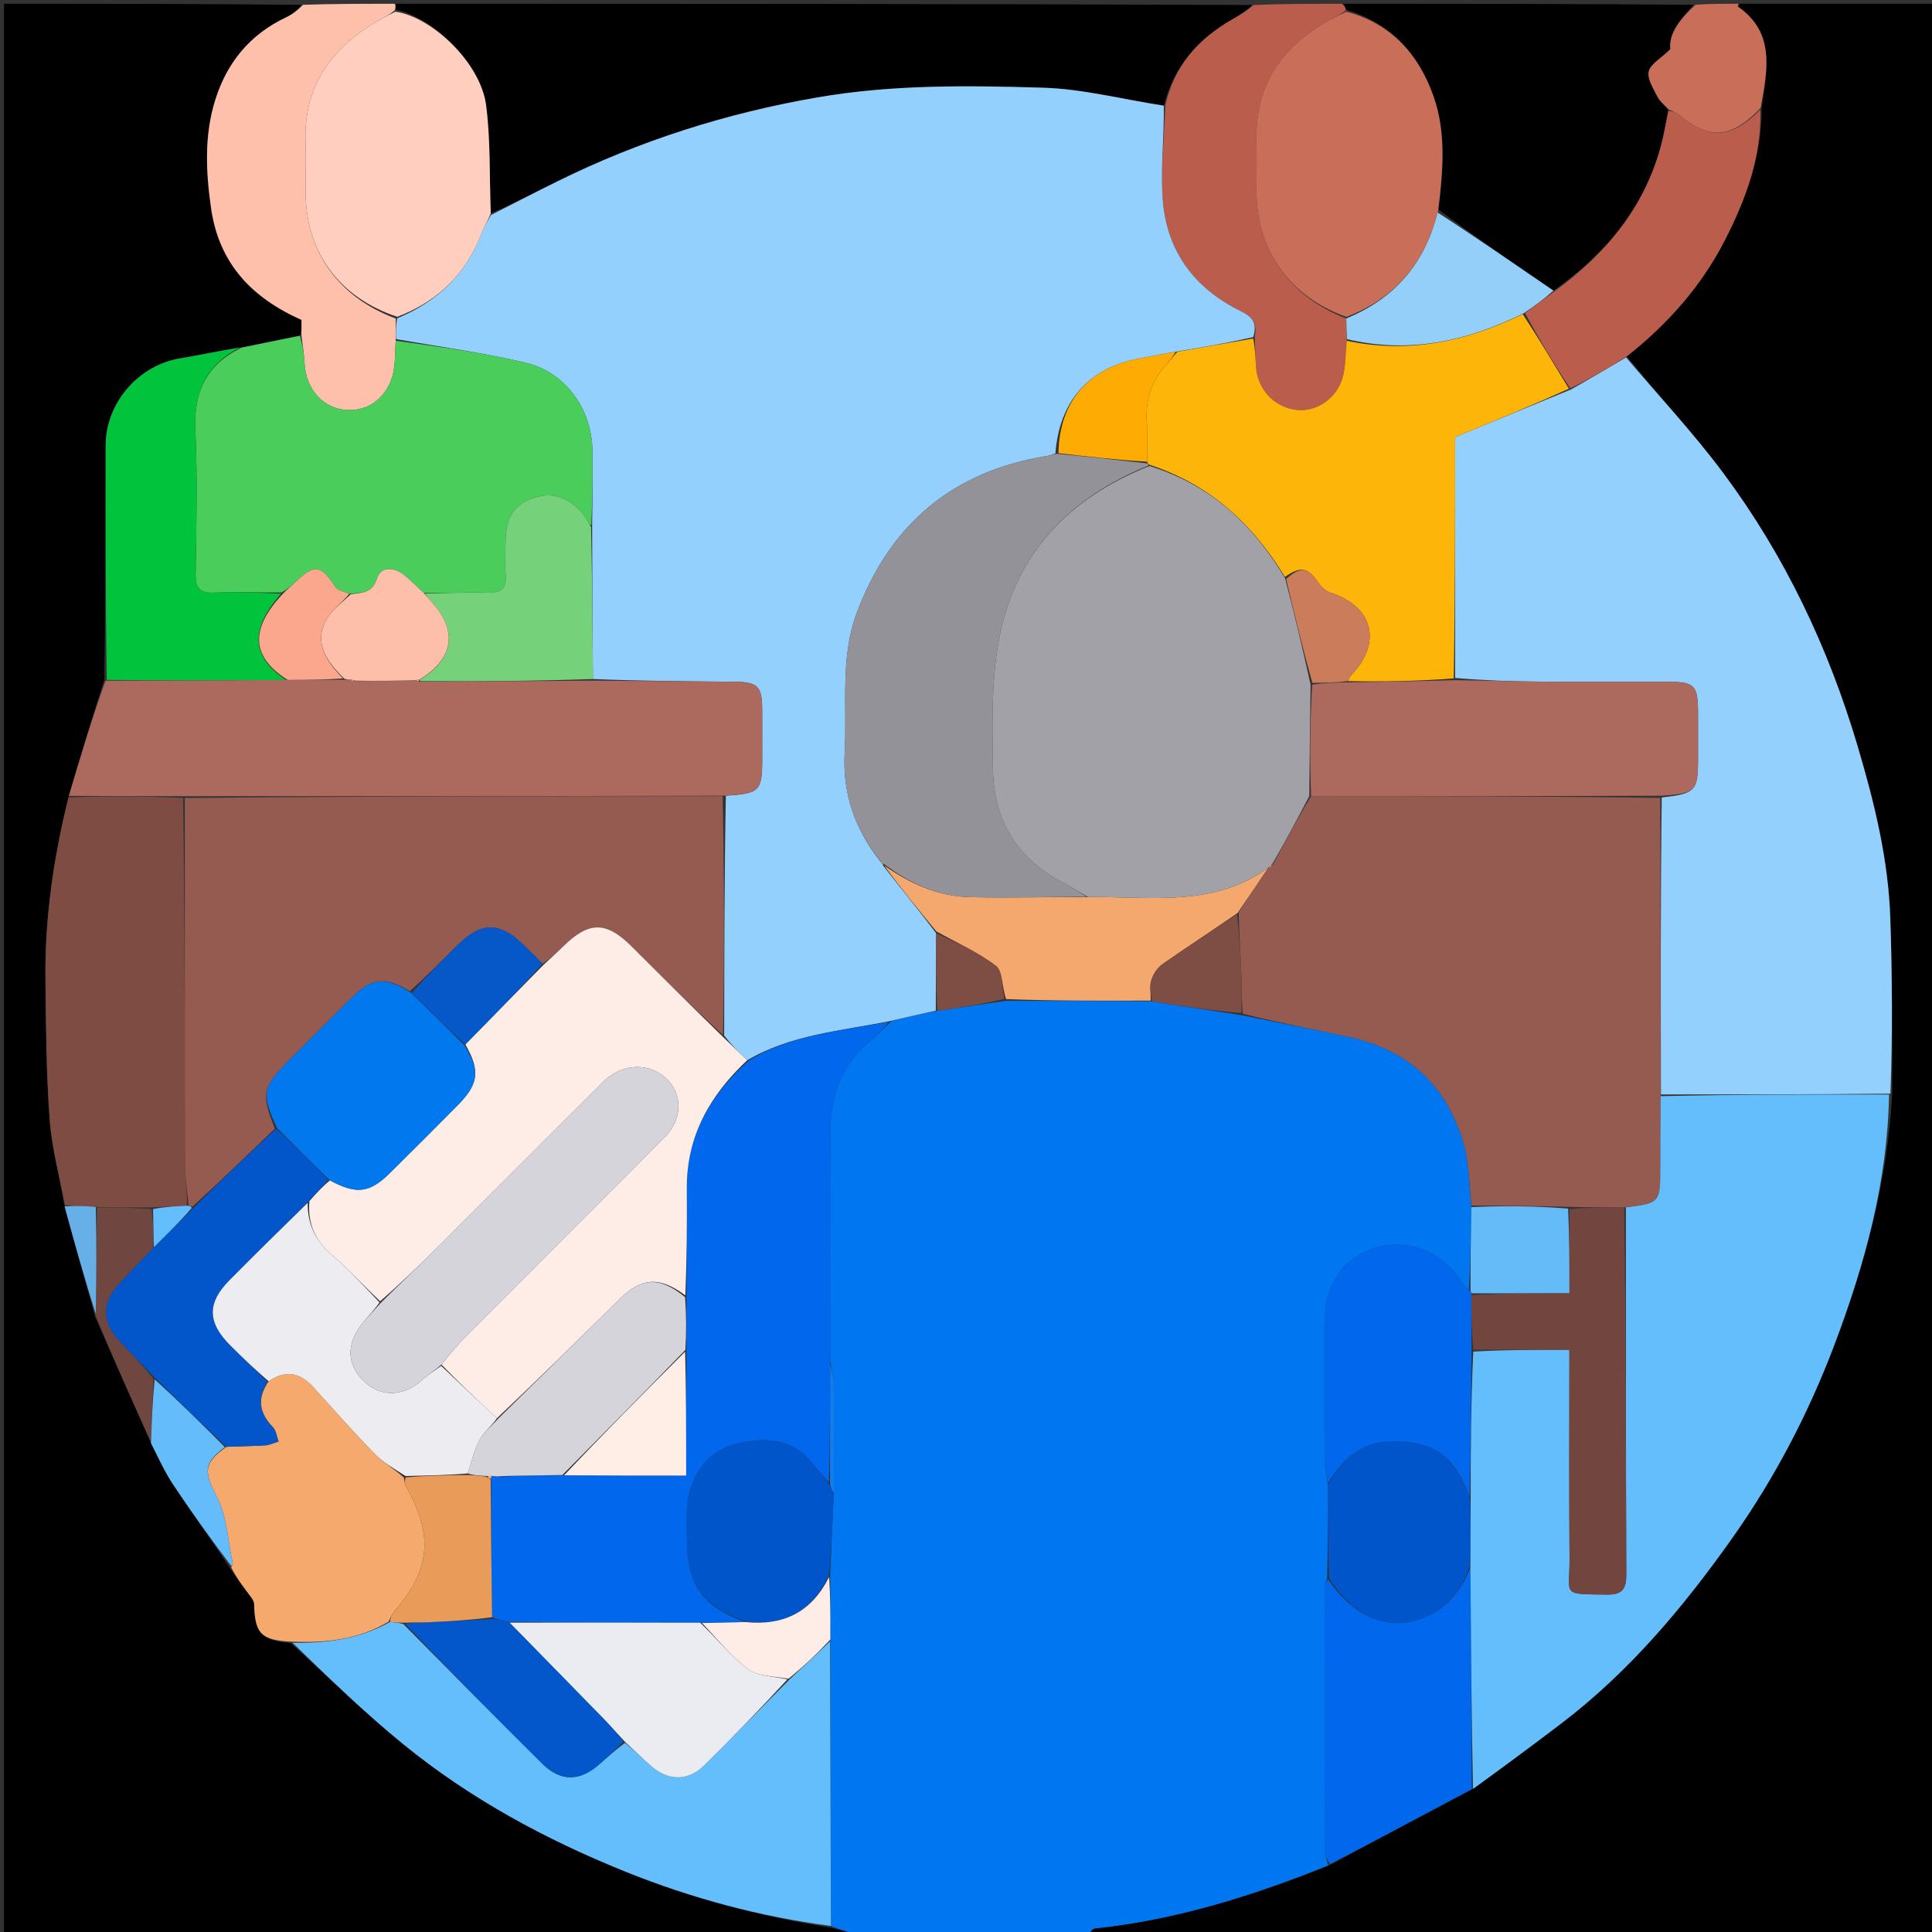 <svg version="1.1" id="Layer_1" xmlns="http://www.w3.org/2000/svg" xmlns:xlink="http://www.w3.org/1999/xlink" x="0px" y="0px"
	 width="100%" viewBox="0 0 512 512" enable-background="new 0 0 512 512" xml:space="preserve">
<rect x="0" y="0" width="512" height="512" fill="#333333" stroke="none"/>
<path fill="#0077F0" opacity="1" stroke="none" 
	d="
M288,513 
	C267.646,513 247.292,513 226.739,512.65 
	C224.439,511.817 222.337,511.334 220.206,510.393 
	C220.107,484.943 220.037,459.951 220.045,434.499 
	C220.09,428.584 220.058,423.129 220.007,417.267 
	C220.31,409.946 220.632,403.032 220.969,395.638 
	C220.988,385.688 221.048,376.217 220.955,366.748 
	C220.936,364.836 220.341,362.929 220.01,360.549 
	C220.005,340.262 219.957,320.445 220.022,300.628 
	C220.053,291.12 222.601,282.601 230.245,276.213 
	C232.257,274.532 234.062,272.603 236.273,270.579 
	C240.389,269.526 244.193,268.681 248.409,267.885 
	C254.606,267.011 260.392,266.09 266.632,265.235 
	C279.713,265.257 292.34,265.214 305.312,265.365 
	C313.446,266.687 321.235,267.814 329.377,269.107 
	C339.175,271.146 348.664,272.831 358.059,274.937 
	C373.552,278.41 383.601,288.056 387.925,303.204 
	C389.406,308.393 389.322,314.028 389.919,319.89 
	C389.784,327.548 389.682,334.777 389.284,341.894 
	C388.472,341.146 387.884,340.557 387.454,339.869 
	C382.432,331.831 373.341,328.127 364.705,330.628 
	C356.153,333.104 351.007,340.486 351.002,350.311 
	C350.995,362.63 350.958,374.948 351.044,387.266 
	C351.058,389.183 351.659,391.096 351.919,393.422 
	C351.883,401.885 351.914,409.937 351.699,418.323 
	C351.309,419.299 351.041,419.941 351.041,420.584 
	C351.013,443.842 350.993,467.1 351.05,490.358 
	C351.053,491.589 351.733,492.818 351.919,494.372 
	C331.855,502.502 311.586,508.846 290.21,511.082 
	C289.415,511.165 288.734,512.336 288,513 
z"/>
<path fill="#000000" opacity="1" stroke="none" 
	d="
M288.469,513 
	C288.734,512.336 289.415,511.165 290.21,511.082 
	C311.586,508.846 331.855,502.502 352.293,494.339 
	C365.235,487.373 377.624,480.764 390.368,474.08 
	C398.404,468.252 406.124,462.551 413.757,456.736 
	C431.833,442.964 446.233,425.787 459.246,407.346 
	C470.425,391.504 479.327,374.413 486.161,356.319 
	C494.223,334.974 500.229,313.09 501.461,289.852 
	C501.555,274.212 501.457,258.8 500.952,243.401 
	C500.438,227.736 496.707,212.621 492.268,197.67 
	C484.525,171.589 472.998,147.29 456.762,125.465 
	C448.786,114.742 439.58,104.933 431.127,94.445 
	C442.072,85.769 450.921,75.786 457.165,63.545 
	C462.721,52.652 466.882,41.416 466.872,28.552 
	C468.409,18.435 470.493,8.592 460.493,1.696 
	C460.662,1.464 460.831,1.232 461,1 
	C478.324,1 495.647,1 512.978,1 
	C512.986,171.562 512.986,342.125 512.986,513 
	C438.313,513 363.625,513 288.469,513 
z"/>
<path fill="#000000" opacity="1" stroke="none" 
	d="
M220.236,510.851 
	C222.337,511.334 224.439,511.817 226.27,512.65 
	C151.04,513 76.08,513 1.06,513 
	C1.06,342.333 1.06,171.667 1.06,1 
	C27.091,1 53.077,1 79.854,1.277 
	C79.03,2.585 77.505,3.807 75.785,4.618 
	C66.253,9.113 60.142,16.582 57.049,26.479 
	C54.109,35.888 54.547,45.467 55.932,55.146 
	C58.032,69.815 66.692,78.889 79.896,84.78 
	C79.896,85.985 79.896,87.465 79.484,88.971 
	C74.032,90.052 68.992,91.105 63.542,92.093 
	C58,93.016 52.886,94.118 47.731,94.969 
	C36.675,96.795 28.017,106.81 28.002,118.008 
	C27.974,138.654 27.965,159.3 27.635,180.149 
	C24.293,190.54 21.266,200.728 18.149,211.318 
	C14.158,227.406 11.867,243.313 12.041,259.494 
	C12.175,271.896 12.252,284.324 13.161,296.682 
	C13.72,304.294 15.796,311.794 17.12,319.725 
	C19.775,329.586 22.502,339.066 25.203,348.935 
	C30.112,360.249 35.049,371.175 40.02,382.462 
	C41.985,386.374 43.666,390.09 45.895,393.443 
	C50.824,400.859 56.029,408.093 61.076,415.759 
	C62.859,418.478 64.708,420.822 66.496,423.212 
	C66.9,423.751 67.329,424.444 67.344,425.075 
	C67.523,432.928 69.207,434.72 77.098,435.463 
	C87.126,444.657 96.695,453.957 107.006,462.344 
	C124.702,476.737 144.619,487.493 165.746,496.007 
	C183.323,503.091 201.519,507.937 220.236,510.851 
z"/>
<path fill="#000000" opacity="1" stroke="none" 
	d="
M105,1 
	C180.354,1 255.708,1 331.758,1.329 
	C330.508,2.808 328.577,3.984 326.615,5.104 
	C317.528,10.295 311.076,17.524 308.425,28.001 
	C297.463,26.324 286.929,23.553 276.323,23.239 
	C256.401,22.65 236.458,22.38 216.577,25.822 
	C192.51,29.99 169.607,37.257 147.762,48.04 
	C141.85,50.958 135.998,53.998 130.064,56.515 
	C129.674,46.658 130.029,37.177 128.822,27.899 
	C127.351,16.592 114.433,4.459 104.936,2.578 
	C104.845,1.804 104.922,1.402 105,1 
z"/>
<path fill="#000000" opacity="1" stroke="none" 
	d="
M356,1 
	C386.688,1 417.375,1 448.844,1.271 
	C445.396,4.91 442.156,8.813 442.66,13.04 
	C440.07,15.564 437.34,17.017 436.93,18.96 
	C436.509,20.957 438.181,23.518 439.27,25.664 
	C439.914,26.935 441.203,27.879 442.121,29.384 
	C441.448,32.658 440.986,35.552 440.241,38.372 
	C435.862,54.953 425.576,67.262 411.681,77.019 
	C401.28,69.906 391.203,62.94 381.243,55.572 
	C382.434,45.185 383.286,35.08 379.876,25.468 
	C375.982,14.491 368.814,6.279 356.94,2.648 
	C356.521,1.903 356.26,1.452 356,1 
z"/>
<path fill="#FEBFAB" opacity="1" stroke="none" 
	d="
M104.531,1 
	C104.922,1.402 104.845,1.804 104.614,2.729 
	C103.421,3.777 102.364,4.269 101.346,4.832 
	C88.506,11.94 80.477,22.029 80.97,37.487 
	C81.114,41.973 80.988,46.468 80.994,50.959 
	C81.018,66.714 89.82,78.858 104.888,84.413 
	C104.877,86.505 104.911,88.181 104.862,90.296 
	C104.689,92.888 104.745,95.058 104.485,97.19 
	C103.633,104.172 98.699,108.796 92.392,108.669 
	C85.886,108.539 81.077,103.371 80.708,96.262 
	C80.581,93.815 80.175,91.383 79.896,88.944 
	C79.896,87.465 79.896,85.985 79.896,84.78 
	C66.692,78.889 58.032,69.815 55.932,55.146 
	C54.547,45.467 54.109,35.888 57.049,26.479 
	C60.142,16.582 66.253,9.113 75.785,4.618 
	C77.505,3.807 79.03,2.585 80.323,1.277 
	C88.021,1 96.042,1 104.531,1 
z"/>
<path fill="#BB5D4C" opacity="1" stroke="none" 
	d="
M355.531,1 
	C356.26,1.452 356.521,1.903 356.618,2.801 
	C355.119,3.92 353.759,4.551 352.449,5.272 
	C339.998,12.115 332.701,22.128 332.979,36.844 
	C333.067,41.498 332.988,46.155 332.994,50.811 
	C333.014,66.392 341.895,78.747 356.774,84.397 
	C356.797,86.5 356.877,88.185 356.904,90.311 
	C356.598,93.555 356.606,96.411 356.039,99.149 
	C354.811,105.082 349.397,109.149 343.813,108.653 
	C337.847,108.123 333.186,103.218 332.848,97.096 
	C332.711,94.615 332.608,92.132 332.517,89.269 
	C333.243,85.623 331.949,83.978 328.842,82.465 
	C316.57,76.484 309.142,66.558 308.137,52.878 
	C307.532,44.652 308.538,36.308 308.821,28.017 
	C311.076,17.524 317.528,10.295 326.615,5.104 
	C328.577,3.984 330.508,2.808 332.226,1.329 
	C339.688,1 347.375,1 355.531,1 
z"/>
<path fill="#C96E59" opacity="1" stroke="none" 
	d="
M442.202,28.971 
	C441.203,27.879 439.914,26.935 439.27,25.664 
	C438.181,23.518 436.509,20.957 436.93,18.96 
	C437.34,17.017 440.07,15.564 442.66,13.04 
	C442.156,8.813 445.396,4.91 449.313,1.271 
	C452.693,1 456.386,1 460.539,1 
	C460.831,1.232 460.662,1.464 460.493,1.696 
	C470.493,8.592 468.409,18.435 466.556,28.646 
	C458.712,36.827 453.06,37.118 444.772,30.327 
	C444.038,29.726 443.064,29.416 442.202,28.971 
z"/>
<path fill="#93D0FD" opacity="1" stroke="none" 
	d="
M308.425,28.001 
	C308.538,36.308 307.532,44.652 308.137,52.878 
	C309.142,66.558 316.57,76.484 328.842,82.465 
	C331.949,83.978 333.243,85.623 332.126,89.334 
	C325.138,90.927 318.568,92.075 311.598,93.207 
	C308.106,93.797 305.02,94.429 301.924,95.001 
	C288.503,97.479 280.741,106.349 279.689,120.188 
	C278.688,120.519 278.055,120.738 277.404,120.843 
	C252.528,124.849 235.883,138.871 227.08,162.331 
	C222.569,174.353 224.545,186.962 223.853,199.345 
	C223.244,210.252 226.477,219.613 233.246,228.22 
	C233.494,228.719 233.729,228.921 234.032,229.021 
	C234.036,228.993 233.981,228.978 233.992,229.335 
	C238.717,235.406 243.432,241.121 248.086,247.315 
	C248.016,254.476 248.006,261.156 247.996,267.836 
	C244.193,268.681 240.389,269.526 235.851,270.59 
	C222.585,273.261 209.619,274.17 198.014,280.981 
	C195.75,278.865 193.815,276.88 191.914,274.433 
	C191.954,252.978 191.96,231.983 192.362,210.868 
	C201.393,210.287 201.996,209.649 201.999,200.963 
	C202,196.797 202.013,192.632 201.995,188.466 
	C201.967,181.691 200.973,180.713 194.135,180.659 
	C181.813,180.561 169.49,180.463 157.132,179.95 
	C157.019,166.319 156.94,153.104 156.92,139.43 
	C156.992,132.342 157.14,125.71 156.988,119.084 
	C156.739,108.156 149.726,98.538 139.11,96.063 
	C127.851,93.438 116.344,91.88 104.945,89.856 
	C104.911,88.181 104.877,86.505 105.251,84.366 
	C116.437,79.703 123.778,72.147 127.837,61.326 
	C128.407,59.807 129.349,58.427 130.118,56.982 
	C135.998,53.998 141.85,50.958 147.762,48.04 
	C169.607,37.257 192.51,29.99 216.577,25.822 
	C236.458,22.38 256.401,22.65 276.323,23.239 
	C286.929,23.553 297.463,26.324 308.425,28.001 
z"/>
<path fill="#955B50" opacity="1" stroke="none" 
	d="
M389.952,319.46 
	C389.322,314.028 389.406,308.393 387.925,303.204 
	C383.601,288.056 373.552,278.41 358.059,274.937 
	C348.664,272.831 339.175,271.146 329.373,268.642 
	C329.016,264.887 329.116,261.757 328.991,258.637 
	C328.771,253.113 328.415,247.595 328.261,241.778 
	C330.949,237.654 333.491,233.827 336.013,229.998 
	C335.993,229.996 335.999,230.037 336.288,229.991 
	C336.82,229.64 337.062,229.336 337.527,228.793 
	C340.826,222.695 343.902,216.835 347.45,210.979 
	C378.602,210.984 409.284,210.986 439.979,211.458 
	C440.05,237.963 440.108,263.999 440.102,290.496 
	C440.025,297.109 440.006,303.262 440.002,309.415 
	C439.995,318.705 439.907,318.811 430.423,319.965 
	C425.294,319.968 420.622,319.969 415.58,319.812 
	C406.79,319.59 398.371,319.525 389.952,319.46 
z"/>
<path fill="#0167ED" opacity="1" stroke="none" 
	d="
M198.344,281.112 
	C209.619,274.17 222.585,273.261 235.54,270.799 
	C234.062,272.603 232.257,274.532 230.245,276.213 
	C222.601,282.601 220.053,291.12 220.022,300.628 
	C219.957,320.445 220.005,340.262 220.006,361.016 
	C219.981,372.327 219.957,382.702 219.657,392.888 
	C217.896,390.93 216.398,389.17 214.929,387.387 
	C209.745,381.099 202.666,380.962 195.773,382.461 
	C188.575,384.025 184.063,389.282 182.487,396.468 
	C181.755,399.805 182.029,403.384 182.018,406.855 
	C181.975,420.051 185.869,425.601 197.533,429.863 
	C193.393,429.993 189.708,430.053 185.559,430.035 
	C168.408,429.974 151.721,429.992 134.782,429.786 
	C133.186,429.386 131.844,429.211 130.407,428.572 
	C130.216,416.065 130.12,404.022 130.148,391.78 
	C130.272,391.581 130.374,391.125 130.657,391.15 
	C131.314,391.206 131.687,391.238 132.273,391.429 
	C133.299,391.482 134.113,391.376 135.39,391.191 
	C140.249,391.038 144.645,390.963 149.501,390.964 
	C160.549,391.04 171.137,391.04 181.842,391.04 
	C181.842,379.644 181.842,368.851 181.908,357.593 
	C181.928,352.73 181.881,348.331 181.911,343.474 
	C182.002,333.685 182.086,324.354 182.015,315.025 
	C181.907,301.022 188.212,290.158 198.344,281.112 
z"/>
<path fill="#65BEFC" opacity="1" stroke="none" 
	d="
M220.206,510.393 
	C201.519,507.937 183.323,503.091 165.746,496.007 
	C144.619,487.493 124.702,476.737 107.006,462.344 
	C96.695,453.957 87.126,444.657 77.556,435.368 
	C86.71,435.441 95.218,434.402 103.354,429.823 
	C104.732,429.959 105.733,430.031 106.9,430.401 
	C119.26,442.927 131.415,455.195 143.671,467.362 
	C148.497,472.153 153.564,472.156 158.666,467.688 
	C160.896,465.734 163.108,463.759 165.658,461.852 
	C168.163,463.944 170.293,466.029 172.524,467.999 
	C176.943,471.899 182.205,472.117 186.399,468.037 
	C194.119,460.527 201.563,452.733 209.411,444.896 
	C213.122,441.476 216.544,438.218 219.967,434.959 
	C220.037,459.951 220.107,484.943 220.206,510.393 
z"/>
<path fill="#0167ED" opacity="1" stroke="none" 
	d="
M390.013,474.155 
	C377.624,480.764 365.235,487.373 352.472,494.015 
	C351.733,492.818 351.053,491.589 351.05,490.358 
	C350.993,467.1 351.013,443.842 351.041,420.584 
	C351.041,419.941 351.309,419.299 351.959,418.54 
	C357.937,427.503 366.297,431.707 374.682,429.568 
	C382.471,427.581 386.973,422.225 389.667,415.413 
	C389.841,435.305 389.927,454.73 390.013,474.155 
z"/>
<path fill="#0167ED" opacity="1" stroke="none" 
	d="
M351.988,393.011 
	C351.659,391.096 351.058,389.183 351.044,387.266 
	C350.958,374.948 350.995,362.63 351.002,350.311 
	C351.007,340.486 356.153,333.104 364.705,330.628 
	C373.341,328.127 382.432,331.831 387.454,339.869 
	C387.884,340.557 388.472,341.146 389.403,342.066 
	C389.82,342.349 389.968,342.739 389.906,343.22 
	C389.904,348.364 389.963,353.027 389.963,358.175 
	C389.82,371.455 389.737,384.25 389.478,396.755 
	C385.554,385.833 379.956,381.899 368.958,381.961 
	C360.883,382.006 355.872,386.607 351.988,393.011 
z"/>
<path fill="#F4A86D" opacity="1" stroke="none" 
	d="
M336.033,230 
	C333.491,233.827 330.949,237.654 327.979,241.957 
	C321.028,246.777 314.444,251.036 308.032,255.539 
	C306.696,256.477 305.594,258.198 305.113,259.779 
	C304.608,261.437 304.979,263.362 304.967,265.17 
	C292.34,265.214 279.713,265.257 266.621,264.775 
	C265.478,261.414 265.739,257.353 263.943,255.98 
	C259.149,252.314 253.472,249.804 248.146,246.835 
	C243.432,241.121 238.717,235.406 234.339,229.376 
	C241.247,234.233 248.651,237.553 257.04,237.75 
	C267.34,237.992 277.653,237.691 288.427,237.715 
	C305,237.582 321.624,240.481 336.033,230 
z"/>
<path fill="#0055CA" opacity="1" stroke="none" 
	d="
M351.919,393.422 
	C355.872,386.607 360.883,382.006 368.958,381.961 
	C379.956,381.899 385.554,385.833 389.563,397.213 
	C389.743,403.623 389.661,409.285 389.579,414.947 
	C386.973,422.225 382.471,427.581 374.682,429.568 
	C366.297,431.707 357.937,427.503 352.205,418.206 
	C351.914,409.937 351.883,401.885 351.919,393.422 
z"/>
<path fill="#0055CA" opacity="1" stroke="none" 
	d="
M197.987,429.794 
	C185.869,425.601 181.975,420.051 182.018,406.855 
	C182.029,403.384 181.755,399.805 182.487,396.468 
	C184.063,389.282 188.575,384.025 195.773,382.461 
	C202.666,380.962 209.745,381.099 214.929,387.387 
	C216.398,389.17 217.896,390.93 219.68,393.217 
	C220.305,394.529 220.63,395.324 220.955,396.118 
	C220.632,403.032 220.31,409.946 219.724,417.486 
	C215.082,427.116 207.865,430.901 197.987,429.794 
z"/>
<path fill="#65BBF8" opacity="1" stroke="none" 
	d="
M389.968,342.739 
	C389.968,342.739 389.82,342.349 389.701,342.177 
	C389.682,334.777 389.784,327.548 389.919,319.89 
	C398.371,319.525 406.79,319.59 415.567,320.284 
	C415.924,327.999 415.924,335.086 415.924,342.739 
	C406.843,342.739 398.406,342.739 389.968,342.739 
z"/>
<path fill="#FEEDE6" opacity="1" stroke="none" 
	d="
M197.533,429.863 
	C207.865,430.901 215.082,427.116 219.743,417.893 
	C220.058,423.129 220.09,428.584 220.045,434.499 
	C216.544,438.218 213.122,441.476 208.964,444.88 
	C204.831,444.187 200.753,444.251 198.184,442.313 
	C193.646,438.889 190.027,434.247 186.023,430.114 
	C189.708,430.053 193.393,429.993 197.533,429.863 
z"/>
<path fill="#7E4D44" opacity="1" stroke="none" 
	d="
M305.312,265.365 
	C304.979,263.362 304.608,261.437 305.113,259.779 
	C305.594,258.198 306.696,256.477 308.032,255.539 
	C314.444,251.036 321.028,246.777 327.833,242.253 
	C328.415,247.595 328.771,253.113 328.991,258.637 
	C329.116,261.757 329.016,264.887 329.021,268.477 
	C321.235,267.814 313.446,266.687 305.312,265.365 
z"/>
<path fill="#7E4E44" opacity="1" stroke="none" 
	d="
M248.086,247.315 
	C253.472,249.804 259.149,252.314 263.943,255.98 
	C265.739,257.353 265.478,261.414 266.166,264.709 
	C260.392,266.09 254.606,267.011 248.409,267.885 
	C248.006,261.156 248.016,254.476 248.086,247.315 
z"/>
<path fill="#137CEF" opacity="1" stroke="none" 
	d="
M220.969,395.638 
	C220.63,395.324 220.305,394.529 219.957,393.406 
	C219.957,382.702 219.981,372.327 220.008,361.486 
	C220.341,362.929 220.936,364.836 220.955,366.748 
	C221.048,376.217 220.988,385.688 220.969,395.638 
z"/>
<path fill="#93D0FD" opacity="1" stroke="none" 
	d="
M440.166,290.035 
	C440.108,263.999 440.05,237.963 440.376,211.339 
	C449.379,210.29 449.996,209.642 449.999,201.03 
	C450.001,197.047 450.005,193.064 449.998,189.082 
	C449.985,181.541 449.162,180.676 441.81,180.663 
	C430.526,180.644 419.241,180.72 407.957,180.635 
	C400.506,180.579 393.057,180.31 385.617,179.66 
	C385.626,157.581 385.626,135.978 385.626,115.837 
	C396.499,111.343 406.263,107.308 416.377,103.185 
	C421.462,100.302 426.197,97.506 430.931,94.71 
	C439.58,104.933 448.786,114.742 456.762,125.465 
	C472.998,147.29 484.525,171.589 492.268,197.67 
	C496.707,212.621 500.438,227.736 500.952,243.401 
	C501.457,258.8 501.555,274.212 500.989,289.834 
	C480.152,290.045 460.159,290.04 440.166,290.035 
z"/>
<path fill="#65BEFC" opacity="1" stroke="none" 
	d="
M440.102,290.496 
	C460.159,290.04 480.152,290.045 500.618,290.068 
	C500.229,313.09 494.223,334.974 486.161,356.319 
	C479.327,374.413 470.425,391.504 459.246,407.346 
	C446.233,425.787 431.833,442.964 413.757,456.736 
	C406.124,462.551 398.404,468.252 390.368,474.08 
	C389.927,454.73 389.841,435.305 389.667,415.413 
	C389.661,409.285 389.743,403.623 389.739,397.503 
	C389.737,384.25 389.82,371.455 390.431,358.179 
	C399.178,357.697 407.397,357.697 415.904,357.697 
	C415.904,376.737 415.804,394.841 415.943,412.943 
	C416.02,422.997 413.473,422.421 425.965,422.584 
	C429.99,422.637 430.999,421.01 430.984,417.225 
	C430.855,384.804 430.894,352.383 430.882,319.962 
	C439.907,318.811 439.995,318.705 440.002,309.415 
	C440.006,303.262 440.025,297.109 440.102,290.496 
z"/>
<path fill="#BB5D4C" opacity="1" stroke="none" 
	d="
M431.127,94.445 
	C426.197,97.506 421.462,100.302 416.131,102.928 
	C411.65,96.231 407.765,89.703 404.155,82.957 
	C406.955,80.881 409.479,79.024 412.004,77.166 
	C425.576,67.262 435.862,54.953 440.241,38.372 
	C440.986,35.552 441.448,32.658 442.121,29.384 
	C443.064,29.416 444.038,29.726 444.772,30.327 
	C453.06,37.118 458.712,36.827 466.489,29.069 
	C466.882,41.416 462.721,52.652 457.165,63.545 
	C450.921,75.786 442.072,85.769 431.127,94.445 
z"/>
<path fill="#4BCD5C" opacity="1" stroke="none" 
	d="
M104.862,90.296 
	C116.344,91.88 127.851,93.438 139.11,96.063 
	C149.726,98.538 156.739,108.156 156.988,119.084 
	C157.14,125.71 156.992,132.342 156.704,139.191 
	C156.288,139.11 156.164,138.801 156.005,138.511 
	C153.087,133.207 147.77,130.358 142.992,131.531 
	C136.55,133.112 134.002,136.578 133.972,143.814 
	C133.961,146.639 133.77,149.481 134.004,152.287 
	C134.322,156.093 132.667,157.179 129.062,157.074 
	C123.59,156.914 118.105,157.209 112.335,157.153 
	C110.377,155.425 108.802,153.739 107.019,152.312 
	C104.418,150.23 100.88,150.171 99.965,153.162 
	C98.683,157.355 95.843,157.022 92.548,157.362 
	C91.07,156.733 89.521,156.522 88.947,155.66 
	C84.888,149.577 83.345,149.356 78.093,154.452 
	C77.153,155.364 76.107,156.166 74.634,157.02 
	C68.341,157.014 62.515,156.824 56.708,157.062 
	C53.004,157.214 51.795,155.917 51.847,152.212 
	C52.027,139.464 52.371,126.69 51.768,113.969 
	C51.286,103.79 54.804,96.591 63.952,92.158 
	C68.992,91.105 74.032,90.052 79.484,88.971 
	C80.175,91.383 80.581,93.815 80.708,96.262 
	C81.077,103.371 85.886,108.539 92.392,108.669 
	C98.699,108.796 103.633,104.172 104.485,97.19 
	C104.745,95.058 104.689,92.888 104.862,90.296 
z"/>
<path fill="#AC695D" opacity="1" stroke="none" 
	d="
M157.167,180.365 
	C169.49,180.463 181.813,180.561 194.135,180.659 
	C200.973,180.713 201.967,181.691 201.995,188.466 
	C202.013,192.632 202,196.797 201.999,200.963 
	C201.996,209.649 201.393,210.287 191.896,210.867 
	C143.685,210.994 96.336,211.003 48.52,210.994 
	C38.114,210.956 28.176,210.936 18.238,210.916 
	C21.266,200.728 24.293,190.54 27.977,180.382 
	C44.355,180.345 60.077,180.277 76.224,180.188 
	C81.449,180.144 86.247,180.121 91.345,180.136 
	C92.044,180.157 92.444,180.14 92.985,180.244 
	C93.125,180.364 93.471,180.478 93.471,180.478 
	C93.471,180.478 93.821,180.376 94.291,180.468 
	C99.928,180.478 105.094,180.395 110.403,180.426 
	C110.547,180.54 110.909,180.599 111.38,180.646 
	C126.957,180.583 142.062,180.474 157.167,180.365 
z"/>
<path fill="#7E4C42" opacity="1" stroke="none" 
	d="
M18.149,211.318 
	C28.176,210.936 38.114,210.956 48.519,211.462 
	C48.985,244.176 48.952,276.406 49.028,308.635 
	C49.037,312.25 49.658,315.863 49.533,319.522 
	C46.224,319.696 43.377,319.824 40.092,319.966 
	C35.007,319.991 30.36,320.001 25.383,319.851 
	C22.433,319.575 19.812,319.46 17.191,319.344 
	C15.796,311.794 13.72,304.294 13.161,296.682 
	C12.252,284.324 12.175,271.896 12.041,259.494 
	C11.867,243.313 14.158,227.406 18.149,211.318 
z"/>
<path fill="#F5A96D" opacity="1" stroke="none" 
	d="
M102.977,429.758 
	C95.218,434.402 86.71,435.441 77.431,435.064 
	C69.207,434.72 67.523,432.928 67.344,425.075 
	C67.329,424.444 66.9,423.751 66.496,423.212 
	C64.708,420.822 62.859,418.478 61.283,415.409 
	C61.583,414.541 61.699,414.367 61.668,414.225 
	C60.379,408.341 60.165,401.899 57.5,396.718 
	C54.149,390.203 53.668,387.9 60.006,383.422 
	C63.693,383.254 66.986,383.252 70.264,383.036 
	C71.468,382.956 72.637,382.367 73.822,382.01 
	C73.338,380.725 73.19,379.112 72.312,378.211 
	C68.684,374.489 68.051,370.588 71.192,366.049 
	C76.02,362.741 79.788,363.97 83.243,367.812 
	C88.541,373.704 93.812,379.628 99.339,385.301 
	C101.57,387.592 104.443,389.258 107.032,391.567 
	C107.211,392.556 107.263,393.254 107.571,393.809 
	C114.959,407.092 114.115,415.849 104.379,427.199 
	C103.76,427.922 103.438,428.899 102.977,429.758 
z"/>
<path fill="#02C43C" opacity="1" stroke="none" 
	d="
M75.799,180.21 
	C60.077,180.277 44.355,180.345 28.291,180.179 
	C27.965,159.3 27.974,138.654 28.002,118.008 
	C28.017,106.81 36.675,96.795 47.731,94.969 
	C52.886,94.118 58,93.016 63.542,92.093 
	C54.804,96.591 51.286,103.79 51.768,113.969 
	C52.371,126.69 52.027,139.464 51.847,152.212 
	C51.795,155.917 53.004,157.214 56.708,157.062 
	C62.515,156.824 68.341,157.014 74.512,157.341 
	C66.203,166.633 66.51,174.052 75.799,180.21 
z"/>
<path fill="#704740" opacity="1" stroke="none" 
	d="
M25.713,320.012 
	C30.36,320.001 35.007,319.991 40.121,320.439 
	C40.648,324.117 40.707,327.338 40.572,330.766 
	C37.528,333.952 34.651,336.906 31.832,339.914 
	C26.829,345.254 26.851,350.323 31.847,355.579 
	C34.802,358.687 37.753,361.798 40.675,365.38 
	C40.424,371.268 40.205,376.684 39.985,382.1 
	C35.049,371.175 30.112,360.249 25.329,348.588 
	C25.559,338.573 25.636,329.292 25.713,320.012 
z"/>
<path fill="#65BCFA" opacity="1" stroke="none" 
	d="
M40.02,382.462 
	C40.205,376.684 40.424,371.268 40.981,365.563 
	C47.415,371.35 53.51,377.426 59.605,383.502 
	C53.668,387.9 54.149,390.203 57.5,396.718 
	C60.165,401.899 60.379,408.341 61.668,414.225 
	C61.699,414.367 61.583,414.541 61.328,415.051 
	C56.029,408.093 50.824,400.859 45.895,393.443 
	C43.666,390.09 41.985,386.374 40.02,382.462 
z"/>
<path fill="#67B0E7" opacity="1" stroke="none" 
	d="
M25.383,319.851 
	C25.636,329.292 25.559,338.573 25.356,348.2 
	C22.502,339.066 19.775,329.586 17.12,319.725 
	C19.812,319.46 22.433,319.575 25.383,319.851 
z"/>
<path fill="#FFCEBF" opacity="1" stroke="none" 
	d="
M130.064,56.515 
	C129.349,58.427 128.407,59.807 127.837,61.326 
	C123.778,72.147 116.437,79.703 105.297,83.949 
	C89.82,78.858 81.018,66.714 80.994,50.959 
	C80.988,46.468 81.114,41.973 80.97,37.487 
	C80.477,22.029 88.506,11.94 101.346,4.832 
	C102.364,4.269 103.421,3.777 104.783,3.101 
	C114.433,4.459 127.351,16.592 128.822,27.899 
	C130.029,37.177 129.674,46.658 130.064,56.515 
z"/>
<path fill="#C96E59" opacity="1" stroke="none" 
	d="
M356.831,83.977 
	C341.895,78.747 333.014,66.392 332.994,50.811 
	C332.988,46.155 333.067,41.498 332.979,36.844 
	C332.701,22.128 339.998,12.115 352.449,5.272 
	C353.759,4.551 355.119,3.92 356.777,3.095 
	C368.814,6.279 375.982,14.491 379.876,25.468 
	C383.286,35.08 382.434,45.185 381.106,55.921 
	C377.543,69.909 369.636,79.098 356.831,83.977 
z"/>
<path fill="#94CFFA" opacity="1" stroke="none" 
	d="
M356.774,84.397 
	C369.636,79.098 377.543,69.909 380.989,56.324 
	C391.203,62.94 401.28,69.906 411.681,77.019 
	C409.479,79.024 406.955,80.881 403.816,83.014 
	C388.513,90.585 373.238,93.763 356.957,89.87 
	C356.877,88.185 356.797,86.5 356.774,84.397 
z"/>
<path fill="#FEB50A" opacity="1" stroke="none" 
	d="
M356.904,90.311 
	C373.238,93.763 388.513,90.585 403.541,83.233 
	C407.765,89.703 411.65,96.231 415.781,103.015 
	C406.263,107.308 396.499,111.343 385.626,115.837 
	C385.626,135.978 385.626,157.581 385.252,179.78 
	C375.665,180.525 366.452,180.673 357.247,180.499 
	C357.511,179.773 357.705,179.309 358.031,178.972 
	C366.399,170.321 363.922,160.67 352.508,157.027 
	C351.19,156.607 349.945,155.295 349.128,154.085 
	C346.612,150.359 344.577,150.035 340.515,152.89 
	C331.917,138.738 320.59,128.387 304.66,123.18 
	C304.288,122.972 304.139,122.888 303.992,122.35 
	C303.996,118.745 304.209,115.578 303.952,112.449 
	C303.496,106.905 304.627,101.922 308.259,97.615 
	C309.499,96.145 310.751,94.686 311.998,93.222 
	C318.568,92.075 325.138,90.927 332.099,89.715 
	C332.608,92.132 332.711,94.615 332.848,97.096 
	C333.186,103.218 337.847,108.123 343.813,108.653 
	C349.397,109.149 354.811,105.082 356.039,99.149 
	C356.606,96.411 356.598,93.555 356.904,90.311 
z"/>
<path fill="#955B51" opacity="1" stroke="none" 
	d="
M49.995,319.477 
	C49.658,315.863 49.037,312.25 49.028,308.635 
	C48.952,276.406 48.985,244.176 48.986,211.48 
	C96.336,211.003 143.685,210.994 191.499,210.986 
	C191.96,231.983 191.954,252.978 191.614,274.315 
	C183.303,266.697 175.335,258.727 167.342,250.781 
	C160.579,244.058 156.037,244.116 149.152,250.913 
	C147.506,252.538 145.771,254.072 143.814,255.392 
	C141.908,253.512 140.276,251.877 138.62,250.267 
	C132.504,244.318 127.532,244.281 121.514,250.211 
	C117.285,254.378 113.127,258.617 108.624,262.674 
	C102.288,258.851 98.601,259.144 93.705,263.933 
	C88.028,269.486 82.45,275.14 76.837,280.758 
	C69.472,288.13 69.142,289.775 72.837,299.113 
	C65.478,306.129 58.421,312.988 51.022,319.753 
	C50.452,319.598 50.224,319.537 49.995,319.477 
z"/>
<path fill="#FEEDE6" opacity="1" stroke="none" 
	d="
M144.077,255.648 
	C145.771,254.072 147.506,252.538 149.152,250.913 
	C156.037,244.116 160.579,244.058 167.342,250.781 
	C175.335,258.727 183.303,266.697 191.581,274.776 
	C193.815,276.88 195.75,278.865 198.014,280.981 
	C188.212,290.158 181.907,301.022 182.015,315.025 
	C182.086,324.354 182.002,333.685 181.625,343.296 
	C174.906,338.28 170.101,338.456 164.265,344.205 
	C153.506,354.803 142.748,365.403 131.701,375.84 
	C126.581,371.107 121.749,366.536 116.994,361.631 
	C119.266,358.828 121.349,356.245 123.678,353.907 
	C141.188,336.328 158.778,318.829 176.272,301.234 
	C181.94,295.533 180.556,287.131 173.586,283.799 
	C169.246,281.724 163.746,282.805 159.889,286.65 
	C145.148,301.347 130.461,316.096 115.713,330.786 
	C110.883,335.597 105.93,340.285 100.741,344.866 
	C96.3,340.637 92.347,336.345 87.951,332.569 
	C83.554,328.792 81.471,324.311 81.996,318.315 
	C83.776,316.258 85.412,314.487 87.427,312.807 
	C94.482,316.609 97.946,316.187 103.347,310.848 
	C109.377,304.886 115.375,298.891 121.336,292.861 
	C126.917,287.214 127.268,283.717 123.325,276.781 
	C130.402,269.589 137.239,262.619 144.077,255.648 
z"/>
<path fill="#929298" opacity="1" stroke="none" 
	d="
M303.99,122.805 
	C304.139,122.888 304.288,122.972 304.39,123.366 
	C283.28,131.887 269.182,146.71 264.84,168.952 
	C262.639,180.23 263,192.115 263.137,203.715 
	C263.297,217.197 269.434,227.576 281.73,233.901 
	C283.877,235.005 285.888,236.377 287.961,237.625 
	C277.653,237.691 267.34,237.992 257.04,237.75 
	C248.651,237.553 241.247,234.233 234.328,229.019 
	C233.981,228.978 234.036,228.993 233.925,228.818 
	C233.644,228.383 233.43,228.167 233.17,227.996 
	C226.477,219.613 223.244,210.252 223.853,199.345 
	C224.545,186.962 222.569,174.353 227.08,162.331 
	C235.883,138.871 252.528,124.849 277.404,120.843 
	C278.055,120.738 278.688,120.519 280.141,120.252 
	C288.631,121.036 296.311,121.92 303.99,122.805 
z"/>
<path fill="#76D27A" opacity="1" stroke="none" 
	d="
M157.132,179.95 
	C142.062,180.474 126.957,180.583 111.459,180.505 
	C111.066,180.318 111.197,180.02 111.535,179.985 
	C120.185,174.509 121.233,167.288 114.784,160.014 
	C114.02,159.152 113.343,158.213 112.625,157.31 
	C118.105,157.209 123.59,156.914 129.062,157.074 
	C132.667,157.179 134.322,156.093 134.004,152.287 
	C133.77,149.481 133.961,146.639 133.972,143.814 
	C134.002,136.578 136.55,133.112 142.992,131.531 
	C147.77,130.358 153.087,133.207 156.005,138.511 
	C156.164,138.801 156.288,139.11 156.645,139.649 
	C156.94,153.104 157.019,166.319 157.132,179.95 
z"/>
<path fill="#FEAB03" opacity="1" stroke="none" 
	d="
M303.992,122.35 
	C296.311,121.92 288.631,121.036 280.5,120.087 
	C280.741,106.349 288.503,97.479 301.924,95.001 
	C305.02,94.429 308.106,93.797 311.598,93.207 
	C310.751,94.686 309.499,96.145 308.259,97.615 
	C304.627,101.922 303.496,106.905 303.952,112.449 
	C304.209,115.578 303.996,118.745 303.992,122.35 
z"/>
<path fill="#F4A86D" opacity="1" stroke="none" 
	d="
M233.246,228.22 
	C233.43,228.167 233.644,228.383 233.921,228.847 
	C233.729,228.921 233.494,228.719 233.246,228.22 
z"/>
<path fill="#A1A1A7" opacity="1" stroke="none" 
	d="
M288.427,237.715 
	C285.888,236.377 283.877,235.005 281.73,233.901 
	C269.434,227.576 263.297,217.197 263.137,203.715 
	C263,192.115 262.639,180.23 264.84,168.952 
	C269.182,146.71 283.28,131.887 304.613,123.491 
	C320.59,128.387 331.917,138.738 340.574,153.264 
	C343.065,162.874 345.225,171.918 347.316,181.426 
	C347.157,191.587 347.068,201.281 346.979,210.976 
	C343.902,216.835 340.826,222.695 337.241,228.865 
	C336.488,229.463 336.243,229.75 335.999,230.037 
	C335.999,230.037 335.993,229.996 336.013,229.998 
	C321.624,240.481 305,237.582 288.427,237.715 
z"/>
<path fill="#AC695D" opacity="1" stroke="none" 
	d="
M347.45,210.979 
	C347.068,201.281 347.157,191.587 347.736,181.43 
	C351.229,180.919 354.234,180.87 357.239,180.822 
	C366.452,180.673 375.665,180.525 385.243,180.257 
	C393.057,180.31 400.506,180.579 407.957,180.635 
	C419.241,180.72 430.526,180.644 441.81,180.663 
	C449.162,180.676 449.985,181.541 449.998,189.082 
	C450.005,193.064 450.001,197.047 449.999,201.03 
	C449.996,209.642 449.379,210.29 440.363,210.87 
	C409.284,210.986 378.602,210.984 347.45,210.979 
z"/>
<path fill="#72463E" opacity="1" stroke="none" 
	d="
M430.423,319.965 
	C430.894,352.383 430.855,384.804 430.984,417.225 
	C430.999,421.01 429.99,422.637 425.965,422.584 
	C413.473,422.421 416.02,422.997 415.943,412.943 
	C415.804,394.841 415.904,376.737 415.904,357.697 
	C407.397,357.697 399.178,357.697 390.491,357.694 
	C389.963,353.027 389.904,348.364 389.906,343.22 
	C398.406,342.739 406.843,342.739 415.924,342.739 
	C415.924,335.086 415.924,327.999 415.938,320.441 
	C420.622,319.969 425.294,319.968 430.423,319.965 
z"/>
<path fill="#F4A86D" opacity="1" stroke="none" 
	d="
M336.288,229.991 
	C336.243,229.75 336.488,229.463 337.019,229.104 
	C337.062,229.336 336.82,229.64 336.288,229.991 
z"/>
<path fill="#EBECF1" opacity="1" stroke="none" 
	d="
M185.559,430.035 
	C190.027,434.247 193.646,438.889 198.184,442.313 
	C200.753,444.251 204.831,444.187 208.676,445.041 
	C201.563,452.733 194.119,460.527 186.399,468.037 
	C182.205,472.117 176.943,471.899 172.524,467.999 
	C170.293,466.029 168.163,463.944 165.565,461.529 
	C163.468,459.316 161.844,457.438 160.114,455.662 
	C151.77,447.096 143.397,438.558 135.035,430.011 
	C151.721,429.992 168.408,429.974 185.559,430.035 
z"/>
<path fill="#D4D4DA" opacity="1" stroke="none" 
	d="
M131.99,376.003 
	C142.748,365.403 153.506,354.803 164.265,344.205 
	C170.101,338.456 174.906,338.28 181.549,343.754 
	C181.881,348.331 181.928,352.73 181.63,357.754 
	C170.537,369.216 159.788,380.052 149.04,390.888 
	C144.645,390.963 140.249,391.038 135.036,391.118 
	C133.498,391.172 132.779,391.22 132.06,391.269 
	C131.687,391.238 131.314,391.206 130.321,391.148 
	C129.48,391.146 129.257,391.17 128.613,391.149 
	C126.785,391.029 125.377,390.954 123.975,390.472 
	C124.986,387.21 125.663,384.175 127.097,381.555 
	C128.253,379.444 130.325,377.835 131.99,376.003 
z"/>
<path fill="#0457CA" opacity="1" stroke="none" 
	d="
M134.782,429.786 
	C143.397,438.558 151.77,447.096 160.114,455.662 
	C161.844,457.438 163.468,459.316 165.235,461.471 
	C163.108,463.759 160.896,465.734 158.666,467.688 
	C153.564,472.156 148.497,472.153 143.671,467.362 
	C131.415,455.195 119.26,442.927 107.389,430.326 
	C109.674,429.94 111.638,429.994 113.596,429.904 
	C119.233,429.646 124.867,429.33 130.502,429.036 
	C131.844,429.211 133.186,429.386 134.782,429.786 
z"/>
<path fill="#E99B59" opacity="1" stroke="none" 
	d="
M130.407,428.572 
	C124.867,429.33 119.233,429.646 113.596,429.904 
	C111.638,429.994 109.674,429.94 107.224,430.028 
	C105.733,430.031 104.732,429.959 103.354,429.823 
	C103.438,428.899 103.76,427.922 104.379,427.199 
	C114.115,415.849 114.959,407.092 107.571,393.809 
	C107.263,393.254 107.211,392.556 107.496,391.516 
	C113.291,391.03 118.63,390.954 123.969,390.879 
	C125.377,390.954 126.785,391.029 128.75,391.313 
	C129.516,391.72 129.756,391.872 130.025,391.978 
	C130.12,404.022 130.216,416.065 130.407,428.572 
z"/>
<path fill="#FFEEE6" opacity="1" stroke="none" 
	d="
M149.501,390.964 
	C159.788,380.052 170.537,369.216 181.564,358.219 
	C181.842,368.851 181.842,379.644 181.842,391.04 
	C171.137,391.04 160.549,391.04 149.501,390.964 
z"/>
<path fill="#0457CA" opacity="1" stroke="none" 
	d="
M132.273,391.429 
	C132.779,391.22 133.498,391.172 134.572,391.196 
	C134.113,391.376 133.299,391.482 132.273,391.429 
z"/>
<path fill="#F5A96D" opacity="1" stroke="none" 
	d="
M130.148,391.78 
	C129.756,391.872 129.516,391.72 129.171,391.358 
	C129.257,391.17 129.48,391.146 130.038,391.123 
	C130.374,391.125 130.272,391.581 130.148,391.78 
z"/>
<path fill="#FDBEAA" opacity="1" stroke="none" 
	d="
M112.335,157.153 
	C113.343,158.213 114.02,159.152 114.784,160.014 
	C121.233,167.288 120.185,174.509 111.365,180.004 
	C110.64,180.1 110.441,180.184 110.26,180.312 
	C105.094,180.395 99.928,180.478 94.144,180.388 
	C93.308,180.126 93.08,180.095 92.844,180.123 
	C92.444,180.14 92.044,180.157 91.182,179.829 
	C86.321,174.989 82.924,170.075 86.8,163.725 
	C88.281,161.3 90.854,159.541 92.929,157.479 
	C95.843,157.022 98.683,157.355 99.965,153.162 
	C100.88,150.171 104.418,150.23 107.019,152.312 
	C108.802,153.739 110.377,155.425 112.335,157.153 
z"/>
<path fill="#FBA78E" opacity="1" stroke="none" 
	d="
M92.548,157.362 
	C90.854,159.541 88.281,161.3 86.8,163.725 
	C82.924,170.075 86.321,174.989 90.883,179.792 
	C86.247,180.121 81.449,180.144 76.224,180.188 
	C66.51,174.052 66.203,166.633 74.988,157.339 
	C76.107,156.166 77.153,155.364 78.093,154.452 
	C83.345,149.356 84.888,149.577 88.947,155.66 
	C89.521,156.522 91.07,156.733 92.548,157.362 
z"/>
<path fill="#FBA78E" opacity="1" stroke="none" 
	d="
M110.403,180.426 
	C110.441,180.184 110.64,180.1 111.027,180.039 
	C111.197,180.02 111.066,180.318 110.987,180.459 
	C110.909,180.599 110.547,180.54 110.403,180.426 
z"/>
<path fill="#FBA78E" opacity="1" stroke="none" 
	d="
M92.985,180.244 
	C93.08,180.095 93.308,180.126 93.674,180.296 
	C93.821,180.376 93.471,180.478 93.471,180.478 
	C93.471,180.478 93.125,180.364 92.985,180.244 
z"/>
<path fill="#65BEFC" opacity="1" stroke="none" 
	d="
M49.533,319.522 
	C50.224,319.537 50.452,319.598 50.85,320.073 
	C47.602,323.845 44.184,327.202 40.766,330.558 
	C40.707,327.338 40.648,324.117 40.559,320.425 
	C43.377,319.824 46.224,319.696 49.533,319.522 
z"/>
<path fill="#0356CA" opacity="1" stroke="none" 
	d="
M40.572,330.766 
	C44.184,327.202 47.602,323.845 51.192,320.168 
	C58.421,312.988 65.478,306.129 73.166,299.178 
	C78.214,303.629 82.631,308.172 87.049,312.716 
	C85.412,314.487 83.776,316.258 81.686,318.47 
	C74.41,325.71 67.555,332.476 60.777,339.319 
	C54.885,345.267 54.952,350.426 60.945,356.452 
	C64.217,359.743 67.578,362.946 70.9,366.189 
	C68.051,370.588 68.684,374.489 72.312,378.211 
	C73.19,379.112 73.338,380.725 73.822,382.01 
	C72.637,382.367 71.468,382.956 70.264,383.036 
	C66.986,383.252 63.693,383.254 60.006,383.422 
	C53.51,377.426 47.415,371.35 41.013,365.091 
	C37.753,361.798 34.802,358.687 31.847,355.579 
	C26.851,350.323 26.829,345.254 31.832,339.914 
	C34.651,336.906 37.528,333.952 40.572,330.766 
z"/>
<path fill="#ECECF1" opacity="1" stroke="none" 
	d="
M71.192,366.049 
	C67.578,362.946 64.217,359.743 60.945,356.452 
	C54.952,350.426 54.885,345.267 60.777,339.319 
	C67.555,332.476 74.41,325.71 81.542,318.755 
	C81.471,324.311 83.554,328.792 87.951,332.569 
	C92.347,336.345 96.3,340.637 100.572,345.153 
	C98.822,347.698 96.676,349.611 95.129,351.923 
	C91.431,357.45 92.373,362.805 97.428,366.888 
	C101.674,370.318 107.38,369.798 111.84,365.734 
	C113.391,364.322 115.217,363.213 116.918,361.966 
	C121.749,366.536 126.581,371.107 131.701,375.84 
	C130.325,377.835 128.253,379.444 127.097,381.555 
	C125.663,384.175 124.986,387.21 123.975,390.472 
	C118.63,390.954 113.291,391.03 107.487,391.157 
	C104.443,389.258 101.57,387.592 99.339,385.301 
	C93.812,379.628 88.541,373.704 83.243,367.812 
	C79.788,363.97 76.02,362.741 71.192,366.049 
z"/>
<path fill="#CB7C5A" opacity="1" stroke="none" 
	d="
M357.247,180.499 
	C354.234,180.87 351.229,180.919 347.805,180.964 
	C345.225,171.918 343.065,162.874 340.845,153.457 
	C344.577,150.035 346.612,150.359 349.128,154.085 
	C349.945,155.295 351.19,156.607 352.508,157.027 
	C363.922,160.67 366.399,170.321 358.031,178.972 
	C357.705,179.309 357.511,179.773 357.247,180.499 
z"/>
<path fill="#0278EF" opacity="1" stroke="none" 
	d="
M87.427,312.807 
	C82.631,308.172 78.214,303.629 73.468,299.021 
	C69.142,289.775 69.472,288.13 76.837,280.758 
	C82.45,275.14 88.028,269.486 93.705,263.933 
	C98.601,259.144 102.288,258.851 108.785,262.979 
	C113.868,267.956 118.476,272.479 123.085,277.002 
	C127.268,283.717 126.917,287.214 121.336,292.861 
	C115.375,298.891 109.377,304.886 103.347,310.848 
	C97.946,316.187 94.482,316.609 87.427,312.807 
z"/>
<path fill="#0658C9" opacity="1" stroke="none" 
	d="
M123.325,276.781 
	C118.476,272.479 113.868,267.956 109.098,263.129 
	C113.127,258.617 117.285,254.378 121.514,250.211 
	C127.532,244.281 132.504,244.318 138.62,250.267 
	C140.276,251.877 141.908,253.512 143.814,255.392 
	C137.239,262.619 130.402,269.589 123.325,276.781 
z"/>
<path fill="#D4D4DA" opacity="1" stroke="none" 
	d="
M116.994,361.631 
	C115.217,363.213 113.391,364.322 111.84,365.734 
	C107.38,369.798 101.674,370.318 97.428,366.888 
	C92.373,362.805 91.431,357.45 95.129,351.923 
	C96.676,349.611 98.822,347.698 100.865,345.316 
	C105.93,340.285 110.883,335.597 115.713,330.786 
	C130.461,316.096 145.148,301.347 159.889,286.65 
	C163.746,282.805 169.246,281.724 173.586,283.799 
	C180.556,287.131 181.94,295.533 176.272,301.234 
	C158.778,318.829 141.188,336.328 123.678,353.907 
	C121.349,356.245 119.266,358.828 116.994,361.631 
z"/>
</svg>